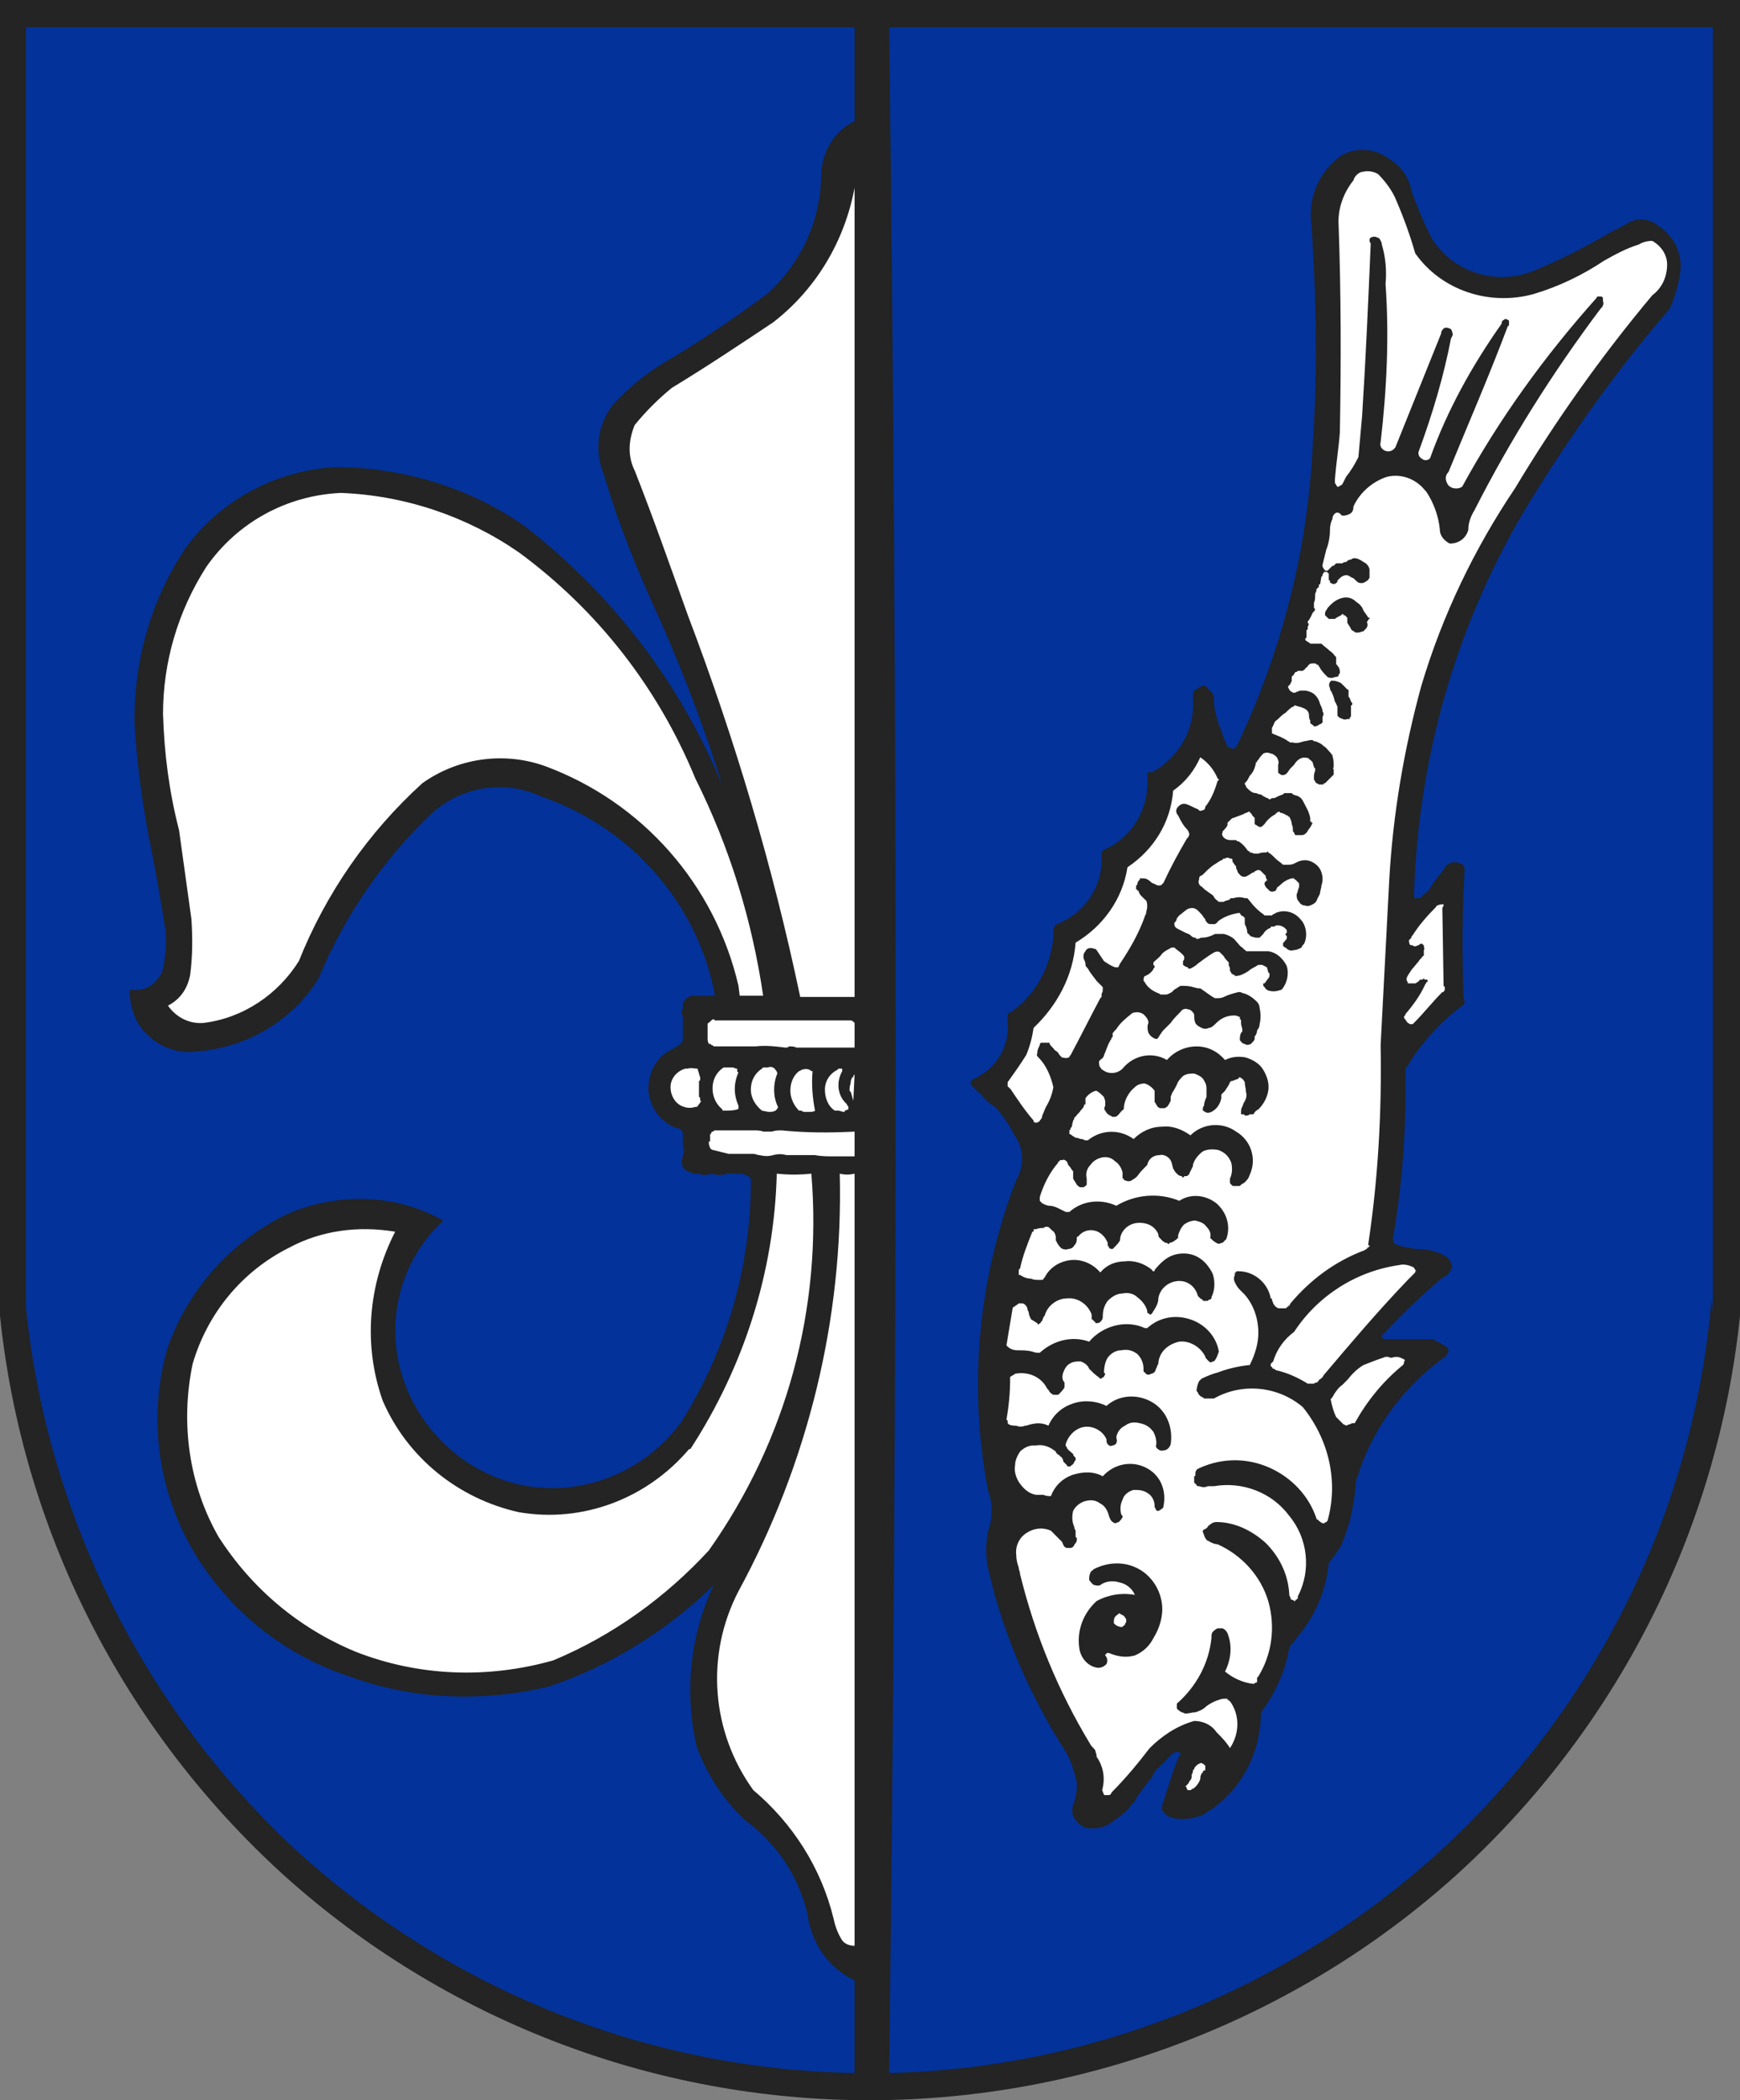 <?xml version="1.0" encoding="UTF-8" standalone="no"?>
<!-- Created with Inkscape (http://www.inkscape.org/) -->

<svg
   xmlns:dc="http://purl.org/dc/elements/1.1/"
   xmlns:cc="http://creativecommons.org/ns#"
   xmlns:rdf="http://www.w3.org/1999/02/22-rdf-syntax-ns#"
   xmlns:svg="http://www.w3.org/2000/svg"
   xmlns="http://www.w3.org/2000/svg"
   version="1.1"
   width="500"
   height="603.26"
   id="svg3586">
  <rect width="100%" height="100%" fill="#808080" stroke="none"/>
  <defs
     id="defs3588" />
  <g
     transform="translate(-207.143,-405.018)"
     id="layer1">
    <path
       d="m 210.714,409.349 0.357,374.643 5,26.071 17.857,60 30.357,42.5 35,37.143 36.786,22.857 52.5,23.571 66.429,8.929 39.286,-2.857 62.143,-18.214 54.286,-33.571 42.857,-43.214 28.929,-46.429 13.929,-38.929 8.571,-42.857 -1.429,-370.357 z"
       id="path5396"
       style="fill:#03329a;fill-opacity:1;stroke:none" />
    <path
       d="m 458.671,447.138 0.505,521.744 -11.112,-2.02 -17.529,-37.155 -20.179,-20.893 0.893,-37.679 7.321,-21.071 -20.893,16.786 -32.321,20.179 -36.25,1.25 -37.679,-13.214 -28.036,-29.643 -6.964,-40.893 13.214,-32.679 26.607,-16.071 28.393,-0.893 -5.357,23.393 -0.893,28.036 10,11.607 28.214,18.393 16.071,-0.714 29.643,-12.857 19.107,-43.393 5.179,-39.821 -21.071,-0.714 2.5,-11.071 -9.107,-3.036 -1.786,-11.071 9.464,-7.321 1.964,-11.786 8.214,0.179 -6.786,-26.25 -25.357,-28.929 -36.071,-13.393 -11.607,2.679 -27.321,25.893 -16.071,33.75 -26.964,15.714 -18.214,-10.714 9.464,-9.821 -7.5,-84.107 12.143,-35 23.571,-18.036 23.393,-4.464 31.607,8.214 28.929,18.75 16.25,18.571 20,30.536 14.821,31.429 -8.036,-39.464 -17.321,-45.357 -12.143,-35.179 9.821,-13.929 41.786,-26.786 14.286,-33.75 z"
       id="path5394"
       style="fill:#ffffff;fill-opacity:1;stroke:none" />
    <path
       d="m 587.465,460.775 1.01,57.579 -0.505,35.355 -12.627,49.497 -12.122,24.749 -10.102,-13.637 -12.122,19.193 -27.779,43.942 -13.637,26.769 -7.071,14.142 15.657,18.688 -11.112,33.84 -5.051,26.264 3.536,58.084 11.617,34.85 14.142,26.769 -1.01,9.596 7.071,-2.525 17.678,-19.698 5.556,4.041 -4.546,8.586 -0.505,7.071 7.071,-3.03 10.607,-12.627 4.041,-16.668 6.061,-5.556 3.536,-16.162 6.566,-3.536 3.03,-18.688 4.041,-3.536 5.051,-21.718 19.698,-28.789 -15.657,-2.525 10.102,-12.122 9.597,-10.338 -14.286,-4.286 2.857,-56.429 16.964,-15.357 -1.071,-34.821 -13.571,14.286 6.964,-59.821 15,-43.393 35.536,-55.357 19.464,-25.893 0,-10.893 -7.143,-6.071 -36.964,17.321 -22.321,-6.071 -12.143,-24.464 -7.321,-6.786 z"
       id="path5392"
       style="fill:#ffffff;fill-opacity:1;stroke:none" />
    <g
       transform="matrix(9.976,0,0,-9.976,407.638,712.324)"
       id="g166">
      <path
         d="m 0,0 c 0.036,-0.071 0.036,-0.142 0.071,-0.213 l 0,-0.036 c 0,-0.036 0,-0.071 -0.035,-0.071 l 0,-0.036 0,-0.106 0,-0.036 0,-0.142 0,-0.071 0,-0.071 c 0.035,0 0.035,-0.036 0.035,-0.072 l 0,-0.035 c 0.036,0 0.036,-0.036 0,-0.036 l 0,-0.035 c -0.035,0 -0.035,-0.036 -0.035,-0.036 L 0,-1.031 c 0,-0.036 -0.036,-0.036 -0.071,-0.036 -0.107,-0.035 -0.214,-0.035 -0.32,0 -0.249,0.071 -0.392,0.32 -0.392,0.569 0,0.249 0.178,0.462 0.427,0.534 l 0.071,0 c 0.107,0.035 0.178,0 0.249,0 L 0,0.036 0,0 z m 1.174,-0.071 c -0.142,-0.32 -0.142,-0.64 0,-0.96 l 0,-0.071 c 0,0 0,-0.036 -0.036,-0.036 C 1.032,-1.174 0.889,-1.174 0.783,-1.174 l -0.036,0 c -0.036,0 -0.036,0 -0.036,0.036 -0.177,0.142 -0.284,0.356 -0.284,0.605 0,0.248 0.107,0.462 0.32,0.604 l 0.071,0 0.142,0 c 0.036,0 0.072,0 0.143,-0.035 l 0.035,0 0,-0.072 c 0,0 0,-0.035 0.036,-0.035 m -9.107,8.324 C -9.498,6.83 -10.707,5.087 -11.49,3.13 c -0.604,-0.96 -1.6,-1.636 -2.739,-1.778 -0.391,-0.036 -0.782,0.142 -1.031,0.498 0.355,0.178 0.569,0.498 0.64,0.889 0.071,0.534 0.071,1.067 0.036,1.601 L -14.94,6.901 c -0.285,1.103 -0.427,2.205 -0.462,3.344 0,1.494 0.426,2.952 1.244,4.233 0.89,1.281 2.313,2.063 3.878,2.134 1.849,-0.071 3.628,-0.676 5.122,-1.707 2.277,-1.672 4.02,-3.913 5.087,-6.51 C 0.925,6.403 1.565,4.304 1.885,2.134 l -0.569,0 -0.107,0 -0.035,0.285 c -0.676,2.917 -2.775,5.3 -5.585,6.332 -1.209,0.427 -2.526,0.213 -3.522,-0.498 M 2.028,0.071 c 0.071,0.036 0.177,0 0.213,-0.071 0.036,-0.036 0.071,-0.106 0.036,-0.142 C 2.17,-0.427 2.17,-0.782 2.312,-1.067 c 0,-0.035 -0.035,-0.071 -0.071,-0.107 C 2.17,-1.209 2.134,-1.209 2.063,-1.209 l -0.035,0 -0.178,0.035 c -0.178,0.143 -0.32,0.356 -0.32,0.605 0,0.249 0.106,0.463 0.32,0.605 l 0.035,0.035 0.071,0 0.072,0 z M 0.32,-13.837 c -1.245,-1.352 -2.775,-2.455 -4.482,-3.166 -1.885,-0.534 -3.877,-0.463 -5.691,0.249 C -11.49,-16.078 -12.841,-14.94 -13.802,-13.446 c -0.854,1.494 -1.103,3.273 -0.747,4.98 0.427,1.458 1.423,2.668 2.775,3.344 0.925,0.498 1.992,0.64 3.059,0.462 -0.783,-1.529 -0.925,-3.272 -0.356,-4.873 0.712,-1.636 2.17,-2.81 3.913,-3.202 1.85,-0.32 3.699,0.392 4.909,1.815 l 0.036,0 c 1.529,2.347 2.418,5.086 2.49,7.932 0.32,-0.036 0.675,-0.036 0.996,0 C 3.593,-6.865 2.561,-10.671 0.32,-13.837 m 2.988,13.801 c -0.035,-0.391 0,-0.782 0.071,-1.138 C 3.344,-1.209 3.273,-1.209 3.237,-1.209 l -0.178,0 c -0.035,0 -0.071,0.035 -0.071,0.035 l -0.036,0 -0.035,0 C 2.775,-1.031 2.668,-0.818 2.668,-0.605 2.668,-0.391 2.739,-0.178 2.917,-0.036 c 0.035,0 0.071,0.036 0.071,0.036 C 3.095,0.036 3.201,0.036 3.273,-0.036 l 0.035,0 z m 0.818,0.072 c 0.036,0 0.036,0 0.036,-0.036 l 0,-0.036 C 3.984,-0.356 4.02,-0.747 4.304,-0.996 l 0,-0.035 c 0.036,0 0.036,-0.036 0.036,-0.036 l 0,-0.071 c -0.036,0 -0.071,-0.036 -0.107,-0.036 l 0,-0.035 -0.036,0 c -0.035,0 -0.106,0.035 -0.142,0.035 l -0.107,0 c -0.213,0.143 -0.284,0.392 -0.284,0.605 0,0.249 0.142,0.463 0.356,0.569 0.035,0.036 0.035,0.036 0.071,0.036 l 0.035,0 z m 0.392,-3.024 0,-22.232 c -0.178,0 -0.321,0.071 -0.392,0.213 C 4.02,-24.829 3.948,-24.615 3.913,-24.438 c -0.356,1.459 -1.174,2.739 -2.312,3.7 C 0.391,-19.066 0.213,-16.861 1.174,-15.011 c 1.992,3.664 3.023,7.826 2.917,12.023 0.142,-0.036 0.284,-0.036 0.427,0 M 2.419,-1.743 C 3.13,-1.814 3.806,-1.814 4.518,-1.778 l 0,-0.712 -0.605,0 c -0.178,0 -0.356,0 -0.534,0.036 l -0.035,0 -0.071,0 -0.072,0 -0.035,0 -0.071,0 -0.036,0 -0.107,0 -0.249,0 -0.142,0 c -0.142,0.035 -0.249,0.035 -0.391,0 -0.107,-0.036 -0.249,-0.036 -0.391,0 -0.072,0 -0.107,0.035 -0.178,0.035 l -0.605,0 -0.107,0 c -0.142,0.036 -0.284,0.071 -0.427,0.107 -0.035,0 -0.106,0.035 -0.106,0.071 -0.036,0.071 -0.036,0.107 -0.036,0.178 l 0.036,0 0,0.036 0,0.035 0,0.142 c 0.035,0 0.035,0.036 0.035,0.036 0,0 0,0.036 0.036,0.036 0.035,0 0.035,0.035 0.071,0.035 l 0.427,0 0.676,0 C 1.707,-1.743 1.814,-1.743 1.885,-1.778 l 0.249,0 C 2.241,-1.743 2.312,-1.743 2.419,-1.743 M 4.269,0.641 l -1.423,0 c -0.071,0.035 -0.143,0.035 -0.214,0.035 -0.035,-0.035 -0.071,-0.035 -0.106,-0.035 -0.285,0.035 -0.57,0.07 -0.854,0.035 l -0.747,0 -0.427,0 -0.036,0 c -0.035,0.035 -0.035,0.035 -0.071,0.035 0,0.036 -0.035,0.036 -0.035,0.036 l -0.036,0 c -0.035,0.071 -0.035,0.107 -0.035,0.178 l 0,0.285 0,0.071 0,0.035 c 0,0.036 0.035,0.036 0.071,0.071 l 0.035,0.036 c 0,0 0.036,0.036 0.071,0.036 l 0.036,-0.036 0.142,0 0.214,0 0.533,0 0.285,0 0.213,0 0.249,0 2.241,0 0.036,0 c 0.035,0 0.071,-0.036 0.071,-0.036 l 0.036,-0.035 0,-0.711 -0.249,0 z m 0.249,24.757 0,-23.299 -1.566,0 C 2.17,5.834 1.067,9.533 -0.285,13.091 c -0.498,1.387 -0.996,2.81 -1.529,4.161 -0.214,0.427 -0.178,0.89 0,1.317 0.32,0.391 0.676,0.747 1.067,1.067 C 0.249,20.24 1.209,20.881 2.17,21.521 c 1.245,0.961 2.063,2.348 2.348,3.877 m 0,-25.54 -0.036,-0.747 -0.071,0.249 -0.036,0.035 0,0.072 c 0,0.071 0.036,0.142 0.036,0.213 0,0.035 0.035,0.071 0.035,0.107 l 0.036,0 c 0,0.035 0,0.071 0.036,0.071 m 0,-26.074 0,-2.668 C -1.494,-28.778 -7.221,-26.465 -11.632,-22.41 c -4.375,4.091 -7.114,9.64 -7.719,15.58 l 0,36.853 23.869,0 0,-2.704 C 3.948,27.035 3.593,26.466 3.557,25.825 c 0,-1.351 -0.569,-2.596 -1.565,-3.486 C 1.032,21.628 0.036,20.952 -0.996,20.347 -1.53,20.027 -2.028,19.6 -2.455,19.138 -2.881,18.569 -2.988,17.822 -2.703,17.146 -2.277,15.687 -1.707,14.3 -1.067,12.913 -0.391,11.383 0.213,9.782 0.711,8.182 -0.498,11.134 -2.455,13.695 -4.98,15.652 -6.545,16.754 -8.431,17.324 -10.351,17.359 -12.094,17.288 -13.731,16.434 -14.762,15.011 -15.758,13.517 -16.256,11.739 -16.221,9.925 -16.15,8.822 -16.007,7.719 -15.794,6.616 -15.616,5.763 -15.474,4.909 -15.331,4.02 c 0.035,-0.356 0,-0.747 -0.071,-1.103 C -15.438,2.739 -15.58,2.562 -15.758,2.419 -15.936,2.312 -16.15,2.277 -16.363,2.312 c 0,-0.533 0.178,-1.031 0.569,-1.351 0.392,-0.356 0.889,-0.498 1.388,-0.427 1.422,0.107 2.738,0.889 3.485,2.098 0.747,1.815 1.886,3.451 3.273,4.767 0.889,0.783 2.099,0.96 3.166,0.463 C -1.921,6.972 0,4.802 0.498,2.134 l -0.071,0 -0.142,0 -0.356,0 C -0.213,2.17 -0.356,2.063 -0.427,1.921 l 0,-0.036 0,-0.106 0,-0.036 -0.036,0 c 0,-0.071 0,-0.142 0.036,-0.213 l 0,-0.214 0,-0.391 0,-0.071 c -0.036,-0.071 -0.071,-0.107 -0.107,-0.143 -0.071,-0.035 -0.177,-0.106 -0.249,-0.142 -0.426,-0.213 -0.64,-0.675 -0.64,-1.138 C -1.387,-1.031 -1.138,-1.423 -0.711,-1.636 -0.64,-1.672 -0.569,-1.672 -0.498,-1.707 l 0.035,-0.036 c 0.036,-0.035 0.036,-0.107 0.036,-0.142 l 0,-0.071 0,-0.249 c 0.036,-0.072 0.036,-0.178 0,-0.249 0,-0.072 -0.036,-0.107 -0.036,-0.178 l 0,-0.036 c 0,-0.035 0.036,-0.106 0.036,-0.142 0.036,-0.036 0.036,-0.036 0.071,-0.071 0.036,-0.036 0.107,-0.036 0.143,-0.071 0.035,0 0.071,-0.036 0.106,-0.036 0.071,0 0.178,0 0.249,-0.036 l 0.107,0 c 0.107,0.036 0.213,0.036 0.285,0 l 0.106,0 c 0.071,0 0.143,0 0.178,0.036 l 0.427,0 c 0.071,0 0.142,-0.036 0.178,-0.071 l 0.035,0 c 0.036,-0.035 0.036,-0.035 0.072,-0.071 l 0,-0.071 c 0,-2.49 -0.712,-4.909 -2.028,-6.972 -1.067,-1.423 -2.846,-2.135 -4.589,-1.779 -1.494,0.32 -2.739,1.387 -3.308,2.81 -0.676,1.672 -0.249,3.593 1.067,4.802 -1.387,0.783 -3.059,0.818 -4.517,0.178 -1.601,-0.783 -2.811,-2.134 -3.415,-3.806 -0.569,-1.921 -0.32,-3.984 0.64,-5.727 0.996,-1.779 2.632,-3.13 4.589,-3.771 1.849,-0.675 3.842,-0.747 5.762,-0.284 1.779,0.604 3.38,1.6 4.731,2.917 C -0.213,-16.256 -0.391,-17.892 -0.036,-19.458 c 0.285,-0.818 0.783,-1.565 1.388,-2.134 0.925,-0.676 1.565,-1.636 1.814,-2.739 C 3.273,-25.149 3.771,-25.86 4.518,-26.216 M 29.205,-6.58 C 28.706,-12.557 26.003,-18.141 21.628,-22.268 17.252,-26.359 11.525,-28.742 5.514,-28.884 5.763,-9.248 5.763,10.387 5.514,30.023 l 23.726,0 0,-37.031 -0.035,0.428 z M -20.098,-7.079 c 0.64,-6.189 3.557,-11.916 8.181,-16.114 C -7.292,-27.354 -1.281,-29.667 4.944,-29.667 c 6.226,0 12.273,2.313 16.897,6.474 4.624,4.198 7.541,9.925 8.182,16.114 l 0,37.884 -50.121,0 0,-37.884"
         id="path168"
         style="fill:#232423;fill-opacity:1;fill-rule:evenodd;stroke:none" />
    </g>
    <g
       transform="matrix(9.976,0,0,-9.976,589.328,578.897)"
       id="g170">
      <path
         d="m 0,0 c -0.036,-0.036 -0.071,-0.071 -0.107,-0.142 -0.036,-0.036 -0.036,-0.071 -0.036,-0.143 0.036,-0.035 0.072,-0.071 0.107,-0.106 l 0.178,0 c 0.036,0.035 0.107,0.071 0.178,0.106 l 0.036,0.036 c 0,0 0.035,0 0.035,-0.036 l 0.036,0 0.035,-0.035 0.036,-0.036 0,-0.035 0,-0.071 0,-0.036 c 0.036,-0.071 0.071,-0.107 0.107,-0.178 0,-0.035 0.035,-0.035 0.071,-0.071 0.035,0 0.035,-0.036 0.071,-0.036 l 0.036,0 0.035,0 c 0.036,0 0.107,0.036 0.142,0.036 l 0.036,0.036 0.035,0.035 c 0.036,0.036 0.072,0.107 0.036,0.178 0,0.036 0,0.036 0.036,0.071 0,0 0,0.036 0.035,0.036 l 0,0.035 -0.035,0 c -0.036,0.071 -0.107,0.143 -0.143,0.214 -0.035,0.106 -0.106,0.178 -0.213,0.249 C 0.64,0.214 0.498,0.249 0.356,0.214 0.214,0.178 0.107,0.107 0,0"
         id="path172"
         style="fill:#232423;fill-opacity:1;fill-rule:evenodd;stroke:none" />
    </g>
    <g
       transform="matrix(9.976,0,0,-9.976,590.036,600.544)"
       id="g174">
      <path
         d="m 0,0 -0.036,0 -0.035,-0.035 c -0.036,-0.072 -0.036,-0.107 0,-0.178 l 0,-0.036 C 0,-0.356 0.036,-0.462 0.071,-0.605 c 0.035,-0.035 0.035,-0.071 0.072,-0.142 l 0,-0.036 0,-0.071 0,-0.035 0,-0.107 c 0,0 0,-0.035 0.035,-0.035 0,-0.036 0.035,-0.036 0.035,-0.036 0.072,-0.036 0.142,-0.071 0.214,-0.036 l 0.071,0 0,0.036 c 0.036,0.036 0.036,0.036 0.036,0.071 l 0,0.036 0,0.142 0,0.035 0,0.072 c 0,0 0.035,0 0.035,0.035 l 0,0.036 -0.035,0.035 c 0,0.036 -0.036,0.072 -0.036,0.107 l -0.035,0.036 0,0.177 c 0,0.036 -0.036,0.036 -0.036,0.036 C 0.391,-0.213 0.355,-0.178 0.32,-0.142 0.285,-0.107 0.285,-0.107 0.249,-0.071 0.178,-0.035 0.106,0 0,0"
         id="path176"
         style="fill:#232423;fill-opacity:1;fill-rule:evenodd;stroke:none" />
    </g>
    <g
       transform="matrix(9.976,0,0,-9.976,530.769,870.95)"
       id="g178">
      <path
         d="m 0,0 c 0,0 -0.036,-0.035 -0.036,-0.071 l -0.035,-0.036 c 0,0 -0.035,0 -0.035,-0.035 -0.108,0 -0.179,0.035 -0.25,0.107 l 0,0.035 0,0.036 c 0,0.071 0.036,0.142 0.107,0.177 l 0.035,0.036 c 0.036,0 0.036,0 0.072,-0.036 0,0 0.036,0 0.071,-0.035 L -0.036,0.143 C -0.036,0.107 0,0.107 0,0.071 L 0,0 z M -0.498,-0.889 C -0.249,-0.996 0,-1.031 0.249,-0.96 0.498,-0.854 0.676,-0.676 0.783,-0.462 0.961,-0.178 1.067,0.178 1.032,0.498 0.996,0.854 0.818,1.174 0.569,1.387 0.143,1.743 -0.427,1.779 -0.925,1.53 -0.96,1.494 -1.031,1.459 -1.031,1.423 -1.067,1.352 -1.067,1.281 -1.067,1.21 c 0.036,-0.036 0.071,-0.107 0.142,-0.143 0.036,0 0.107,-0.035 0.178,0 C -0.605,1.174 -0.391,1.21 -0.178,1.138 0,1.103 0.178,0.961 0.249,0.783 -0.142,0.854 -0.534,0.783 -0.854,0.605 -1.245,0.249 -1.423,-0.249 -1.352,-0.747 -1.316,-1.031 -1.103,-1.28 -0.818,-1.316 c 0.107,0 0.178,0.036 0.249,0.107 0.035,0.071 0.035,0.178 -0.036,0.249 0,0.035 0,0.035 0.036,0.035 l 0,0.036 0.071,0"
         id="path180"
         style="fill:#232423;fill-opacity:1;fill-rule:evenodd;stroke:none" />
    </g>
    <g
       transform="matrix(9.976,0,0,-9.976,549.933,913.885)"
       id="g182">
      <path
         d="m 0,0 0,0.035 0.036,0.036 c 0,0.035 0.035,0.071 0.07,0.107 C 0.142,0.213 0.213,0.249 0.249,0.249 0.285,0.213 0.32,0.213 0.32,0.213 0.32,0.178 0.356,0.178 0.356,0.178 l 0,-0.036 0,-0.107 -0.036,0 C 0.285,0 0.285,0 0.285,-0.036 c -0.036,0 -0.036,0 -0.036,-0.035 C 0.213,-0.107 0.213,-0.178 0.213,-0.214 0.178,-0.32 0.106,-0.427 0,-0.498 l -0.036,0 c 0,-0.036 -0.035,-0.036 -0.035,-0.036 l -0.072,0 -0.035,0.036 0,0.035 -0.036,0.036 0.036,0.035 c 0.035,0.036 0.072,0.072 0.072,0.107 0.035,0.036 0.07,0.071 0.07,0.142 l 0,0.036 C -0.036,-0.071 0,-0.036 0,0 m -4.447,20.56 c 0.214,-0.213 0.356,-0.533 0.427,-0.854 -0.035,-0.213 -0.107,-0.391 -0.213,-0.569 -0.036,-0.071 -0.071,-0.177 -0.107,-0.249 0,-0.071 -0.036,-0.106 -0.071,-0.142 0,0 0,-0.035 -0.036,-0.035 -0.035,-0.036 -0.106,-0.036 -0.142,0 l 0,0.035 c -0.249,0.285 -0.462,0.605 -0.676,0.925 0,0 -0.035,0 -0.035,0.035 0,0 -0.036,0 -0.036,0.036 l 0,0.036 0,0.071 C -5.158,20.098 -4.98,20.347 -4.802,20.631 c 0.106,0.249 0.178,0.534 0.213,0.783 0.676,0.64 1.139,1.494 1.21,2.454 0.782,0.463 1.352,1.245 1.494,2.17 0.747,0.498 1.245,1.281 1.316,2.206 C -0.214,28.493 0.036,28.813 0.213,29.204 0.427,29.062 0.605,28.849 0.711,28.599 l 0.036,-0.035 c 0,0 0,-0.036 -0.036,-0.036 C 0.64,28.279 0.534,27.995 0.356,27.781 0.356,27.71 0.32,27.675 0.249,27.675 c -0.036,-0.036 -0.071,0 -0.107,0.035 -0.106,0.036 -0.213,0.107 -0.32,0.142 -0.107,0.036 -0.178,0 -0.249,-0.071 -0.071,-0.071 -0.071,-0.178 0,-0.249 C -0.356,27.39 -0.285,27.248 -0.178,27.141 c 0.035,-0.036 0.072,-0.107 0.072,-0.142 0,-0.071 -0.037,-0.107 -0.072,-0.142 -0.249,-0.427 -0.462,-0.819 -0.676,-1.281 0,0 -0.035,0 -0.035,-0.036 -0.036,-0.035 -0.143,-0.035 -0.178,0 -0.071,0.036 -0.107,0.036 -0.142,0.072 -0.072,0.071 -0.143,0.106 -0.214,0.106 l -0.071,0 -0.036,0 0,-0.035 C -1.566,25.647 -1.601,25.612 -1.601,25.54 l -0.035,-0.035 0,-0.107 c 0.035,0 0.035,0 0.035,-0.036 l 0.035,0 c 0,-0.035 0.036,-0.106 0.072,-0.142 0.036,-0.036 0.071,-0.071 0.107,-0.107 0.071,-0.035 0.071,-0.142 0.071,-0.213 0,-0.071 -0.036,-0.142 -0.036,-0.213 -0.035,-0.036 -0.035,-0.071 -0.035,-0.071 C -1.566,24.118 -1.814,23.691 -2.099,23.264 l -0.036,-0.071 c 0,0 0,-0.036 -0.035,-0.036 l -0.071,0 c -0.107,0.036 -0.214,0.107 -0.32,0.178 -0.071,0.106 -0.143,0.213 -0.214,0.32 -0.035,0.036 -0.035,0.036 -0.071,0.036 -0.071,0.035 -0.213,0.035 -0.249,-0.071 -0.071,-0.072 -0.071,-0.179 -0.035,-0.249 0.035,-0.072 0.035,-0.107 0.035,-0.143 0,-0.035 0.036,-0.071 0.071,-0.107 0.072,-0.142 0.178,-0.249 0.249,-0.355 C -2.704,22.695 -2.668,22.659 -2.597,22.588 l 0,-0.036 0,-0.071 c 0,-0.036 -0.035,-0.071 -0.035,-0.107 l 0,-0.071 -0.036,-0.035 C -2.952,21.734 -3.237,21.165 -3.522,20.631 l -0.035,-0.035 c 0,-0.036 0,-0.036 -0.036,-0.036 -0.071,-0.035 -0.106,0 -0.178,0 -0.035,0.036 -0.035,0.036 -0.071,0.071 -0.036,0.072 -0.071,0.107 -0.142,0.143 -0.036,0.071 -0.107,0.106 -0.143,0.178 0,0.035 0,0.035 -0.035,0.035 l -0.036,0 -0.106,0 -0.036,0 -0.036,0 c -0.035,-0.035 -0.035,-0.035 -0.035,-0.071 -0.036,-0.071 -0.071,-0.142 -0.071,-0.213 l 0,-0.036 c -0.036,-0.036 0,-0.036 0,-0.071 l 0.035,-0.036 z M 6.047,11.703 C 5.478,11.241 5.016,10.671 4.66,10.031 l -0.071,0 C 4.518,9.995 4.482,9.995 4.411,9.96 c 0,0 -0.036,0.035 -0.071,0.035 C 4.269,10.067 4.198,10.138 4.126,10.209 4.055,10.351 4.02,10.494 3.984,10.636 l 0,0.035 c -0.036,0.036 0,0.071 0,0.071 l 0.036,0.036 c 0,0.035 0.035,0.035 0.035,0.071 0.071,0.107 0.143,0.214 0.249,0.285 0.036,0.035 0.107,0.107 0.143,0.142 0.142,0.178 0.284,0.32 0.462,0.427 0.178,0.071 0.355,0.142 0.569,0.213 0.071,0.036 0.142,0.036 0.213,0 l 0.036,0 C 5.834,11.952 5.941,11.952 6.047,11.881 l 0.036,0 c 0,-0.036 0,-0.036 0.035,-0.036 l -0.035,-0.035 c 0,-0.036 0,-0.071 -0.036,-0.107 M 6.19,14.157 C 5.336,13.268 4.553,12.343 3.77,11.418 3.735,11.347 3.699,11.312 3.628,11.276 c 0,-0.035 0,-0.035 -0.035,-0.035 l 0,-0.036 c -0.036,0 -0.072,0 -0.107,-0.036 l -0.071,0 -0.036,0 -0.071,0 C 3.024,11.347 2.704,11.49 2.383,11.56 l -0.035,0.036 -0.036,0 c -0.035,0.036 -0.035,0.071 -0.071,0.071 l 0,0.072 0.036,0.035 0.035,0.036 c 0.107,0.355 0.32,0.64 0.605,0.853 0.676,1.032 1.779,1.743 3.024,1.921 0.142,0.036 0.284,0 0.426,-0.071 0,-0.035 0.036,-0.035 0.036,-0.071 0.035,-0.036 0.035,-0.036 0,-0.036 l 0,-0.035 C 6.367,14.335 6.367,14.335 6.332,14.3 6.296,14.264 6.225,14.193 6.19,14.157 m 1.067,8.36 c 0,-0.036 -0.036,-0.036 -0.036,-0.072 l -0.036,0 C 6.901,22.161 6.652,21.841 6.367,21.556 l -0.035,-0.035 -0.036,0 -0.035,0 c -0.036,0 -0.036,0.035 -0.071,0.035 -0.036,0.036 -0.072,0.107 -0.107,0.143 l 0,0.035 c 0,0 0,0.036 0.035,0.036 l 0,0.035 c 0.214,0.249 0.427,0.534 0.57,0.854 0,0 0.035,0.036 0.035,0.071 0.036,0 0.036,0 0.036,0.036 0,0.035 0,0.035 -0.036,0.035 l -0.035,0 c -0.036,0.036 -0.072,0.036 -0.072,0 l -0.071,0 c -0.035,-0.035 -0.035,-0.035 -0.071,-0.071 -0.036,0 -0.036,-0.035 -0.071,-0.035 l -0.036,0 -0.071,0 -0.071,0 -0.035,0 0,0.035 c -0.036,0.036 -0.036,0.071 -0.036,0.107 0.036,0.107 0.107,0.178 0.142,0.249 0.071,0.071 0.142,0.178 0.214,0.249 0,0.036 0.071,0.071 0.106,0.142 0,0 0.036,0 0.036,0.036 l 0,0.071 0,0.071 c 0.036,0.036 0,0.071 0,0.107 l 0,0.035 c -0.036,0 -0.036,0.036 -0.036,0.036 l -0.071,0 -0.035,-0.036 c -0.036,0 -0.072,-0.035 -0.107,-0.035 l -0.036,0 c 0,0 -0.035,0.035 -0.071,0.035 l -0.035,0 c -0.036,0.036 -0.036,0.107 -0.036,0.143 l 0.036,0.035 c 0.035,0.036 0.035,0.036 0.035,0.071 l 0.036,0.036 c 0.178,0.285 0.427,0.569 0.676,0.818 0,0.036 0.035,0.036 0.035,0.036 0.071,0.035 0.107,0.035 0.178,0.035 l 0,-0.035 -0.036,-0.072 0.036,-2.24 0.036,-0.036 0,-0.071 z M 0.676,1.138 C 0.534,1.351 0.285,1.458 0.036,1.458 -0.463,1.316 -0.889,1.031 -1.245,0.676 c -0.356,-0.463 -0.712,-0.89 -1.103,-1.281 0,-0.036 -0.036,-0.071 -0.071,-0.071 l -0.142,0 c 0,0.035 -0.036,0.071 -0.036,0.107 -0.035,0.035 0,0.071 0,0.106 0.071,0.32 0,0.641 -0.178,0.89 l 0,0.035 c 0,0.036 -0.035,0.107 -0.035,0.142 C -2.846,0.676 -2.917,0.711 -2.952,0.782 -3.878,2.312 -4.553,3.948 -4.98,5.691 c 0,0.071 -0.036,0.107 -0.036,0.178 -0.035,0.107 -0.071,0.214 -0.071,0.356 C -5.122,6.474 -5.016,6.723 -4.802,6.865 c 0.213,0.142 0.462,0.178 0.711,0.071 C -3.984,6.829 -3.878,6.723 -3.771,6.616 c 0.036,-0.071 0.036,-0.106 0.072,-0.142 0.035,-0.036 0.07,-0.036 0.106,-0.036 0.071,0 0.107,0 0.143,0.036 0.035,0.036 0.035,0.071 0.071,0.107 0.035,0.035 0.035,0.071 0.035,0.142 l -0.035,0.035 0,0.178 -0.036,0.071 0,0.036 c -0.071,0.142 -0.071,0.32 -0.035,0.463 0.071,0.142 0.213,0.248 0.355,0.284 0.143,0.036 0.285,0.036 0.427,-0.071 0.142,-0.071 0.213,-0.213 0.249,-0.356 0.035,-0.106 0.071,-0.178 0.178,-0.213 0.035,0 0.071,0.035 0.106,0.035 0.036,0.036 0.072,0.072 0.108,0.142 l 0,0.036 -0.036,0.036 c -0.036,0.142 -0.036,0.284 0.036,0.427 0.035,0.142 0.177,0.249 0.319,0.284 0.142,0 0.285,0 0.427,-0.107 0.107,-0.071 0.178,-0.213 0.178,-0.355 l 0,-0.036 c 0,0 0.036,-0.036 0.036,-0.071 l 0.035,-0.035 c 0.072,0 0.107,0.035 0.143,0.07 0,0 0.035,0 0.035,0.036 0.107,0.463 -0.071,0.925 -0.498,1.138 C -1.778,8.964 -2.277,8.857 -2.597,8.502 -2.846,8.644 -3.166,8.644 -3.486,8.537 -3.771,8.43 -3.984,8.217 -4.091,7.932 c -0.071,0 -0.142,0 -0.213,0.036 l -0.214,0 c -0.213,0.035 -0.355,0.178 -0.462,0.32 -0.107,0.142 -0.178,0.356 -0.142,0.534 0,0.142 0.071,0.284 0.142,0.391 0.107,0.107 0.249,0.178 0.391,0.178 l 0.071,0 c 0.214,0.035 0.391,-0.036 0.57,-0.178 0,-0.036 0.035,-0.071 0.106,-0.107 0,0 0,-0.035 0.036,-0.035 0.035,-0.036 0.071,-0.072 0.071,-0.143 0.036,-0.035 0.071,-0.071 0.106,-0.106 0,0 0,-0.036 0.036,-0.036 l 0.071,0 c 0,0 0,0.036 0.036,0.036 l 0.036,0.035 c 0,0 0.035,0.036 0.035,0.071 l 0.036,0.036 0,0.071 -0.036,0.036 c 0,0 -0.035,0.035 -0.035,0.071 -0.072,0.071 -0.143,0.106 -0.179,0.178 0,0.035 -0.035,0.035 -0.035,0.071 l 0,0.035 c 0.071,0.249 0.285,0.463 0.534,0.498 C -2.881,9.96 -2.597,9.818 -2.49,9.569 c 0,-0.036 0,-0.107 0.035,-0.143 0.036,-0.035 0.071,-0.071 0.143,-0.035 0.035,0 0.106,0.035 0.106,0.071 0.036,0.071 0,0.107 0,0.178 0.036,0.142 0.107,0.249 0.249,0.32 0.143,0.107 0.285,0.107 0.427,0.071 0.178,-0.036 0.285,-0.107 0.392,-0.249 0.071,-0.142 0.106,-0.285 0.071,-0.427 0.035,-0.071 0.142,-0.142 0.213,-0.107 0.107,0 0.178,0.072 0.214,0.178 C -0.569,9.889 -0.747,10.387 -1.174,10.636 c -0.427,0.249 -0.961,0.213 -1.316,-0.107 -0.285,0.142 -0.64,0.178 -0.96,0.071 -0.321,-0.106 -0.57,-0.32 -0.712,-0.64 -0.214,0.107 -0.427,0.071 -0.64,0 l -0.036,0 c -0.071,-0.036 -0.178,-0.036 -0.249,0 -0.071,0 -0.142,0 -0.213,0.035 l -0.036,0.036 0,0.071 -0.035,0.036 c 0.071,0.391 0.106,0.782 0.106,1.174 l 0,0.035 c 0,0.036 0.036,0.036 0.036,0.036 0.036,0.035 0.071,0.035 0.107,0.071 0.355,0.071 0.746,-0.071 0.924,-0.427 l 0.036,-0.036 c 0.035,-0.071 0.071,-0.106 0.142,-0.142 l 0.072,0 0.07,0 c 0.072,0.071 0.143,0.142 0.179,0.214 l 0,0.071 0,0.035 0,0.036 c -0.072,0.071 -0.072,0.178 -0.036,0.285 0.036,0.106 0.106,0.213 0.178,0.249 0.107,0.071 0.213,0.071 0.32,0.071 0.107,-0.036 0.213,-0.107 0.249,-0.214 0.071,-0.071 0.178,-0.178 0.284,-0.249 l 0.036,-0.035 0.036,0 c 0,0.035 0.035,0.035 0.035,0.035 0.036,0 0.036,0.036 0.036,0.036 0,0 0.035,0.035 0.035,0.071 l -0.035,0.036 c 0,0.142 0.035,0.32 0.106,0.426 0.107,0.143 0.249,0.214 0.392,0.214 0.178,0.035 0.32,0 0.462,-0.107 0.107,-0.107 0.178,-0.249 0.178,-0.427 l 0,-0.071 c 0.036,-0.035 0.036,-0.035 0.071,-0.071 0.036,-0.036 0.107,-0.036 0.143,0 0.071,0 0.142,0.071 0.142,0.142 0.035,0.036 0.035,0.107 0.071,0.143 l 0,0.035 c 0.036,0.32 0.284,0.534 0.604,0.605 C -0.106,12.414 0.213,12.237 0.356,11.952 c 0,-0.036 0.035,-0.071 0.071,-0.107 L 0.462,11.81 c 0.036,-0.036 0.072,-0.036 0.107,0 l 0.036,0 c 0.071,0.071 0.106,0.177 0.142,0.284 C 0.676,12.521 0.356,12.877 -0.071,13.019 -0.498,13.162 -0.96,13.09 -1.316,12.77 l -0.036,0 -0.035,0 c -0.534,0.249 -1.21,0.071 -1.601,-0.391 -0.498,0.178 -1.032,0.035 -1.423,-0.32 -0.071,0 -0.142,0 -0.213,0.035 -0.143,0.036 -0.285,0.036 -0.427,0.036 -0.107,0 -0.214,0.035 -0.285,0.107 l -0.035,0.035 0.178,1.067 c 0,0.036 0.035,0.036 0.035,0.036 0.036,0.035 0.107,0.071 0.142,0.106 l 0.036,0 0.071,0 c 0.036,0 0.071,-0.035 0.107,-0.071 0,-0.035 0.035,-0.035 0.035,-0.071 l 0,-0.035 0.036,-0.072 c 0,-0.07 0.035,-0.142 0.071,-0.213 0.071,-0.036 0.107,-0.071 0.178,-0.107 0,0 0,-0.035 0.035,-0.035 0.036,0.035 0.071,0.035 0.071,0.071 l 0.036,0.035 c 0,0.036 0.036,0.072 0.036,0.107 l 0.035,0.036 c 0.071,0.284 0.356,0.498 0.64,0.498 0.321,0.035 0.605,-0.178 0.712,-0.462 l 0,-0.036 0,-0.071 0,-0.036 0.036,0 c 0,-0.036 0,-0.036 0.035,-0.036 0,-0.035 0,-0.035 0.036,-0.035 l 0,-0.036 c 0.071,0 0.106,0 0.142,0.036 0.036,0.035 0.071,0.071 0.071,0.142 0,0.178 0.036,0.32 0.142,0.463 0.107,0.106 0.249,0.213 0.428,0.213 0.142,0.036 0.319,0 0.426,-0.107 0.143,-0.106 0.249,-0.249 0.285,-0.391 l 0,-0.036 c 0,-0.035 0.035,-0.035 0.035,-0.035 l 0.036,-0.035 0.036,0 0.035,0.035 c 0.036,0.071 0.071,0.107 0.107,0.178 0.035,0.071 0.071,0.142 0.071,0.249 0.036,0.249 0.249,0.462 0.533,0.498 0.285,0.035 0.534,-0.143 0.605,-0.427 l 0.036,-0.036 c 0.035,-0.035 0.071,-0.071 0.107,-0.071 l 0,-0.035 0.106,0 0.036,0 0.035,0.035 c 0.036,0 0.036,0 0.072,0.036 l 0,0.035 c 0.106,0.214 0.106,0.463 0.035,0.676 -0.107,0.213 -0.249,0.392 -0.463,0.498 -0.212,0.107 -0.462,0.107 -0.675,0.036 -0.214,-0.071 -0.391,-0.249 -0.534,-0.427 0,-0.036 0,-0.036 -0.035,-0.036 0,0 -0.036,0 -0.036,0.036 -0.213,0.178 -0.498,0.285 -0.783,0.249 -0.284,0 -0.533,-0.107 -0.711,-0.32 -0.213,0.249 -0.533,0.391 -0.854,0.356 C -3.842,14.691 -4.127,14.513 -4.269,14.228 l -0.035,-0.035 c 0,-0.036 -0.036,-0.036 -0.072,-0.036 l -0.071,0 c -0.071,0 -0.142,0 -0.213,0.036 -0.107,0 -0.213,0.035 -0.32,0.107 l -0.036,0 0,0.106 c 0,0.036 0,0.072 0.036,0.072 0.071,0.355 0.213,0.711 0.356,1.067 0.035,0 0.035,0 0.035,0.035 l 0,0.036 0.071,0 c 0.071,0.035 0.142,0.035 0.214,0.035 0.035,0.036 0.071,0.036 0.106,0.036 0.036,0 0.071,-0.036 0.071,-0.036 0.036,-0.035 0.036,-0.035 0.072,-0.071 C -3.984,15.545 -3.948,15.438 -3.948,15.367 l 0,-0.071 c 0.035,-0.071 0.07,-0.143 0.142,-0.214 0.035,-0.035 0.142,-0.071 0.213,-0.035 0.071,0 0.143,0.035 0.178,0.106 0.071,0.072 0.071,0.143 0.071,0.214 0,0.035 0,0.035 0.036,0.035 0.107,0.143 0.284,0.214 0.462,0.178 0.178,-0.035 0.32,-0.178 0.391,-0.355 l 0,-0.036 c 0,-0.036 0,-0.071 0.036,-0.071 l 0,-0.036 c 0.035,-0.035 0.071,-0.035 0.107,-0.035 0.035,0.035 0.035,0.035 0.071,0.071 0.035,0.035 0.106,0.107 0.142,0.178 0,0.249 0.214,0.462 0.463,0.498 0.284,0.035 0.533,-0.072 0.64,-0.32 0,-0.036 0,-0.072 0.036,-0.107 0.035,-0.036 0.035,-0.036 0.071,-0.071 l 0.035,-0.036 c 0.036,0 0.036,-0.035 0.071,-0.035 l 0.036,0 0.035,-0.036 c 0,0 0.036,0 0.036,0.036 0.071,0 0.178,0.071 0.249,0.142 l 0,0.071 c 0.035,0.107 0.071,0.213 0.178,0.32 0.106,0.071 0.213,0.107 0.32,0.107 0.142,-0.036 0.249,-0.071 0.32,-0.178 0.071,-0.071 0.143,-0.178 0.107,-0.32 0.071,-0.071 0.107,-0.107 0.178,-0.142 0.035,-0.036 0.107,-0.036 0.142,0 l 0.036,0 c 0.035,0.035 0.071,0.071 0.106,0.106 0.143,0.391 0,0.783 -0.284,1.032 C 0.356,16.612 -0.071,16.647 -0.392,16.434 -0.996,16.683 -1.672,16.612 -2.206,16.292 -2.668,16.505 -3.201,16.434 -3.557,16.114 l -0.107,0 c -0.071,0.035 -0.142,0.071 -0.214,0.106 -0.07,0.036 -0.177,0.072 -0.249,0.072 -0.071,0 -0.142,0.035 -0.213,0.071 l -0.036,0.035 -0.035,0.036 0,0.107 c 0.107,0.355 0.284,0.711 0.533,0.995 0,0.036 0,0.036 0.036,0.036 0,0.036 0.036,0.036 0.036,0.036 l 0.071,0 c 0,0.035 0.036,0 0.036,0 0.035,0 0.035,-0.036 0.07,-0.036 0,-0.036 0.036,-0.071 0.036,-0.106 0.036,-0.036 0.071,-0.072 0.107,-0.143 l 0.036,-0.035 0,-0.072 0,-0.106 0,-0.036 c 0.035,-0.071 0.071,-0.106 0.106,-0.178 0.036,-0.035 0.071,-0.071 0.107,-0.071 l 0.071,0 c 0.036,0 0.071,0.036 0.107,0.071 l 0,0.036 0,0.071 0,0.071 c -0.036,0.142 0,0.285 0.107,0.392 0.071,0.106 0.177,0.177 0.32,0.213 0.142,0.036 0.284,0 0.391,-0.107 0.106,-0.071 0.178,-0.178 0.214,-0.32 l 0,-0.071 0,-0.107 0.035,0 0,-0.035 c 0.071,-0.036 0.178,-0.071 0.249,0 0.071,0.035 0.107,0.071 0.142,0.107 0.071,0.106 0.178,0.213 0.285,0.32 0.035,0.177 0.178,0.284 0.356,0.284 0.142,0.035 0.32,-0.071 0.355,-0.249 l 0.036,-0.142 c 0.035,-0.036 0.035,-0.071 0.071,-0.107 l 0.035,-0.036 c 0.036,-0.035 0.071,-0.07 0.143,-0.07 0,-0.036 0.035,-0.036 0.035,-0.036 0,0 0.036,0 0.036,0.036 l 0.071,0 c 0.035,0 0.035,0.035 0.035,0.035 0.037,0 0.037,0 0.037,0.035 0.035,0.072 0.07,0.143 0.106,0.214 l 0,0.036 c 0.036,0.142 0.142,0.284 0.285,0.391 0.142,0.071 0.32,0.071 0.462,0.035 0.178,-0.071 0.285,-0.177 0.356,-0.356 0.035,-0.142 0.035,-0.32 -0.036,-0.462 l 0,-0.106 c 0,0 0,-0.036 0.036,-0.072 0.035,0 0.035,-0.035 0.035,-0.035 l 0.036,0 0.142,0 c 0.036,0 0.036,0 0.071,0.035 0.036,0.036 0.071,0.036 0.107,0.072 0.071,0.071 0.107,0.106 0.142,0.213 0.213,0.462 0.036,0.996 -0.391,1.245 C 0.854,18.711 0.285,18.675 -0.071,18.319 c -0.249,0.178 -0.534,0.285 -0.818,0.249 -0.32,0 -0.605,-0.142 -0.819,-0.355 -0.391,0.284 -0.924,0.284 -1.316,-0.036 l -0.071,0 c -0.035,0 -0.071,0.036 -0.106,0.036 -0.072,0 -0.107,0.035 -0.143,0.035 l -0.035,0 c -0.036,0.036 -0.071,0.036 -0.107,0.071 0,0 -0.036,0.036 -0.071,0.036 l 0,0.035 0,0.072 c 0.035,0.035 0.035,0.035 0.035,0.07 l 0.036,0.036 c 0,0.071 0.036,0.143 0.036,0.178 0.035,0.036 0.035,0.071 0.035,0.071 0,0.036 0.036,0.036 0.036,0.036 0.035,0.071 0.106,0.107 0.142,0.178 0.036,0.035 0.107,0.106 0.107,0.177 l 0.035,0 0,0.072 0,0.035 0,0.036 0,0.036 c 0.071,0.106 0.178,0.177 0.285,0.213 l 0.035,0 c 0.071,-0.036 0.143,-0.107 0.178,-0.143 l 0.036,-0.035 c 0,-0.035 0.035,-0.071 0.035,-0.142 l 0,-0.036 0,-0.071 c -0.035,-0.071 -0.035,-0.107 0,-0.142 0.036,-0.071 0.071,-0.107 0.142,-0.143 0.036,0 0.036,-0.035 0.072,-0.035 l 0.071,0 c 0.035,0 0.071,0.035 0.106,0.071 0.036,0.036 0.072,0.107 0.143,0.142 0,0.249 0.142,0.498 0.32,0.64 0.071,0.072 0.178,0.107 0.285,0.107 0.106,-0.035 0.213,-0.107 0.284,-0.213 l 0,-0.249 0,-0.036 0,-0.035 c 0.036,-0.036 0.036,-0.072 0.071,-0.107 0,-0.036 0.036,-0.036 0.072,-0.071 l 0.106,0 0.036,0 c 0.035,0 0.035,0.035 0.071,0.035 0.035,0.036 0.071,0.107 0.107,0.178 l 0,0.107 c 0,0.035 0.035,0.071 0.035,0.107 0.071,0.106 0.107,0.177 0.142,0.249 0.036,0.106 0.107,0.178 0.178,0.249 0.107,0.071 0.214,0.071 0.321,0.071 C 0.142,20.062 0.213,20.027 0.285,19.956 0.356,19.849 0.391,19.778 0.391,19.671 l 0,-0.071 0,-0.036 0,-0.035 0,-0.072 0,-0.035 C 0.356,19.351 0.32,19.244 0.32,19.173 0.285,19.137 0.285,19.102 0.285,19.031 c 0.035,0 0.035,-0.036 0.071,-0.036 0.035,-0.035 0.106,-0.035 0.178,0 C 0.676,19.066 0.783,19.208 0.818,19.387 l 0,0.106 0.036,0.036 c 0.035,0.035 0.035,0.035 0.071,0.071 0.035,0.071 0.107,0.142 0.142,0.249 l 0.036,0.035 0.035,0 c 0.071,0.036 0.107,0.036 0.178,0.072 0,0 0,0.035 0.036,0.035 0.071,-0.035 0.106,-0.071 0.142,-0.142 0,-0.107 0.035,-0.178 0.035,-0.285 0.036,-0.107 0,-0.213 -0.071,-0.32 0,-0.036 -0.035,-0.071 -0.035,-0.107 -0.036,-0.035 -0.036,-0.106 -0.036,-0.177 l 0,-0.036 0.036,0 c 0.035,0 0.071,0 0.071,-0.036 0.071,0 0.107,0 0.142,0.036 l 0.107,0 c 0.035,0.071 0.071,0.107 0.142,0.142 0.142,0.142 0.249,0.321 0.285,0.534 0.036,0.213 -0.036,0.427 -0.143,0.604 C 1.921,20.383 1.743,20.489 1.529,20.56 c -0.177,0.036 -0.391,0.036 -0.604,-0.071 -0.214,0.249 -0.498,0.391 -0.819,0.391 -0.32,0 -0.64,-0.142 -0.853,-0.391 C -1.174,20.738 -1.708,20.631 -2.027,20.24 c -0.143,-0.142 -0.392,-0.178 -0.57,-0.036 -0.035,0 -0.035,0.036 -0.071,0.072 -0.036,0.035 -0.036,0.107 -0.036,0.177 l 0.036,0.036 0.036,0.036 c 0.035,0 0.035,0.035 0.035,0.035 0.036,0.036 0.036,0.036 0.036,0.071 0.071,0.143 0.106,0.321 0.213,0.463 l 0,0.035 c 0,0 0.036,0 0.036,0.036 l 0,0.107 c 0.035,0 0.035,0.035 0.035,0.035 0.036,0.036 0.036,0.036 0.071,0.071 0.107,0.178 0.285,0.321 0.463,0.463 0.107,0.035 0.213,0.035 0.32,-0.036 0.071,-0.071 0.142,-0.142 0.142,-0.249 -0.035,-0.071 -0.035,-0.178 0,-0.284 0.036,-0.072 0.107,-0.143 0.214,-0.178 0.035,0 0.035,0 0.071,0.035 0,0.036 0.036,0.036 0.036,0.071 0.035,0.036 0.071,0.107 0.106,0.143 l 0.214,0.213 c 0.071,0.107 0.177,0.214 0.284,0.32 0.036,0.072 0.142,0.107 0.213,0.072 0.072,0 0.143,-0.072 0.179,-0.143 0,-0.071 0,-0.178 0.035,-0.249 0.035,-0.071 0.107,-0.106 0.178,-0.142 0.071,-0.036 0.142,-0.036 0.213,0 0.072,0 0.143,0.071 0.214,0.142 0.142,0.143 0.32,0.214 0.498,0.214 0.035,0 0.106,0 0.142,-0.036 l 0.036,0 0,-0.071 c 0.035,0 0.035,-0.036 0.035,-0.071 l 0,-0.071 0.036,-0.143 0,-0.035 0,-0.036 -0.036,-0.035 C 1.352,21.2 1.352,21.129 1.352,21.058 1.387,21.023 1.423,20.952 1.494,20.952 c 0.035,-0.036 0.107,-0.036 0.178,0 0.035,0.035 0.106,0.106 0.106,0.142 l 0,0.071 c 0.036,0.035 0.071,0.107 0.071,0.178 0.036,0.035 0.072,0.107 0.072,0.178 0.036,0.142 0.036,0.32 0,0.462 0,0.071 -0.036,0.142 -0.072,0.178 C 1.743,22.268 1.601,22.374 1.458,22.41 1.423,22.41 1.387,22.445 1.352,22.445 l -0.036,0 C 1.174,22.41 1.032,22.374 0.889,22.303 c -0.071,-0.035 -0.142,-0.035 -0.213,-0.035 l -0.036,0 c -0.035,0 -0.035,0.035 -0.071,0.035 L 0.213,22.552 l -0.035,0 -0.036,0 L 0,22.588 c -0.106,0.036 -0.249,0.036 -0.356,0.036 -0.071,-0.036 -0.107,-0.072 -0.178,-0.107 -0.035,-0.036 -0.035,-0.036 -0.071,-0.072 -0.071,-0.035 -0.107,-0.071 -0.178,-0.071 l -0.106,0 -0.036,0 c -0.035,0 -0.035,0.036 -0.071,0.036 C -1.174,22.481 -1.316,22.588 -1.387,22.73 l -0.036,0.036 c 0,0.035 0,0.106 0.036,0.142 0.035,0 0.035,0 0.071,0.036 l 0.035,0 c 0,0.035 0.036,0.035 0.036,0.035 l 0.036,0.036 c 0.035,0.035 0.071,0.071 0.071,0.106 l 0.035,0.036 0,0.036 -0.035,0.035 0,0.036 0,0.035 c 0.071,0.072 0.178,0.142 0.249,0.249 0.071,0.072 0.142,0.107 0.213,0.143 0.036,0.035 0.071,0.035 0.107,0.035 l 0.035,0 c 0.071,-0.071 0.142,-0.106 0.214,-0.178 l 0.035,-0.035 c 0.036,-0.036 0.036,-0.072 0.036,-0.072 0,-0.035 0,-0.07 -0.036,-0.106 l 0,-0.107 c 0.036,-0.035 0.107,-0.071 0.142,-0.071 0,-0.036 0,-0.036 0.037,-0.036 l 0.035,0 c 0.071,0.036 0.142,0.072 0.213,0.143 0.143,0.107 0.285,0.213 0.463,0.32 0.071,0.036 0.142,0.036 0.178,0 0.035,-0.036 0.071,-0.071 0.106,-0.107 0.036,-0.071 0.071,-0.106 0.143,-0.178 l 0,-0.071 c 0,-0.035 0.035,-0.071 0.035,-0.107 l 0,-0.035 0,-0.036 c 0.036,-0.035 0.036,-0.035 0.036,-0.071 0.035,0 0.035,-0.035 0.071,-0.035 0,0 0.035,0 0.035,-0.036 l 0.036,0 c 0.107,0 0.249,0.071 0.356,0.142 C 1.672,23.121 1.778,23.157 1.885,23.228 l 0.072,0 0.035,0 c 0.035,0 0.035,-0.035 0.071,-0.035 0.036,0 0.036,-0.036 0.071,-0.036 L 2.17,23.015 2.206,22.979 c 0,-0.071 0,-0.107 -0.036,-0.142 C 2.134,22.801 2.099,22.73 2.063,22.695 l -0.036,0 0,-0.071 0.036,-0.036 C 2.099,22.517 2.17,22.481 2.206,22.481 c 0.142,-0.036 0.249,0 0.355,0.036 C 2.704,22.695 2.775,22.944 2.704,23.193 2.597,23.406 2.419,23.584 2.17,23.62 l -0.107,0 -0.462,0 -0.072,0 c 0,0.035 -0.035,0.035 -0.035,0.035 -0.036,0.036 -0.036,0.036 -0.071,0.071 -0.071,0.036 -0.107,0.107 -0.178,0.178 -0.071,0.107 -0.213,0.178 -0.356,0.214 l -0.035,0 -0.107,0 -0.107,0 C 0.498,24.046 0.391,24.011 0.249,24.011 c -0.036,0 -0.071,-0.036 -0.107,-0.036 l -0.036,0 -0.035,0.036 c -0.071,0 -0.107,0.035 -0.142,0.071 -0.035,0.036 -0.072,0.036 -0.143,0.071 -0.071,0.035 -0.142,0.071 -0.213,0.107 -0.071,0.035 -0.107,0.071 -0.107,0.142 l 0,0.035 c 0.036,0.036 0.071,0.072 0.071,0.143 0,0 0.036,0 0.036,0.036 l 0.035,0.035 0.178,0.142 c 0.036,0.036 0.108,0.071 0.178,0.071 l 0.036,0 c 0.036,0 0.106,-0.035 0.142,-0.071 0.071,-0.071 0.143,-0.142 0.178,-0.213 l 0.036,-0.036 c 0,-0.035 0,-0.035 0.035,-0.071 0,-0.036 0.071,-0.071 0.107,-0.071 l 0.142,0 c 0.036,0.035 0.071,0.035 0.071,0.071 C 0.889,24.616 1.103,24.687 1.316,24.722 l 0.036,0 c 0,-0.035 0.035,-0.035 0.035,-0.071 0.036,0 0.071,-0.035 0.107,-0.071 l 0,-0.071 0,-0.072 0,-0.035 c 0.035,-0.071 0.071,-0.142 0.071,-0.249 0.036,-0.035 0.071,-0.071 0.107,-0.107 0.035,0 0.106,-0.035 0.142,-0.035 l 0.035,0 0.072,0 c 0.036,0.035 0.071,0.071 0.106,0.107 0.036,0.07 0.107,0.142 0.214,0.177 0,0.036 0,0.036 0.036,0.036 l 0.071,0 c 0.035,0.036 0.071,0.036 0.071,0.036 0.107,0 0.213,-0.036 0.285,-0.143 l 0,-0.071 -0.036,-0.035 0,-0.036 c 0.036,0 0.036,-0.036 0.036,-0.036 l 0,-0.035 c 0,-0.036 0,-0.036 -0.036,-0.071 -0.036,-0.036 -0.036,-0.072 -0.071,-0.072 l 0,-0.071 0,-0.035 c 0.035,0 0.035,-0.036 0.071,-0.036 0.071,-0.071 0.142,-0.106 0.249,-0.071 0.071,0 0.142,0.036 0.213,0.071 0,0.036 0.036,0.071 0.071,0.107 0.107,0.213 0.071,0.534 -0.106,0.711 C 2.917,24.758 2.632,24.829 2.383,24.722 c 0,0 -0.035,-0.035 -0.071,-0.035 l -0.035,-0.036 -0.036,0 -0.071,0 -0.107,0 -0.036,0.036 C 1.921,24.758 1.849,24.829 1.778,24.9 1.707,24.971 1.636,25.078 1.565,25.149 l -0.036,0 -0.035,0 c -0.107,0.035 -0.214,0.035 -0.32,0 l -0.036,0 c -0.035,0 -0.071,0 -0.071,-0.036 C 0.996,25.078 0.925,25.078 0.889,25.042 l -0.106,0 -0.036,0 c -0.036,0.036 -0.107,0.071 -0.142,0.142 0,0 0,0.036 -0.036,0.036 0,0 0,0.036 -0.035,0.036 C 0.498,25.291 0.427,25.327 0.391,25.362 0.32,25.398 0.285,25.469 0.213,25.505 c -0.035,0.035 -0.071,0.107 -0.035,0.178 0,0.035 0,0.071 0.035,0.106 0.036,0 0.072,0.036 0.107,0.071 0.071,0.071 0.178,0.178 0.285,0.249 0.071,0.036 0.142,0.107 0.249,0.143 0,0.035 0.035,0.035 0.071,0.035 0.035,0.036 0.107,0.036 0.142,0 l 0.036,0 c 0.035,0 0.035,-0.035 0.035,-0.035 l 0,-0.036 c 0,-0.035 0.036,-0.035 0.036,-0.071 l 0.035,-0.036 c 0,0 0,-0.035 0.036,-0.035 l 0,-0.071 C 1.28,25.967 1.28,25.896 1.316,25.86 l 0.036,-0.035 0.035,-0.036 c 0.071,-0.035 0.107,-0.035 0.178,0 0.071,0.036 0.107,0.071 0.178,0.107 l 0.035,0 c 0,0.035 0,0.035 0.036,0.035 0.035,0.036 0.107,0.036 0.143,0 l 0.035,-0.035 c 0.035,-0.036 0.071,-0.071 0.107,-0.107 0,-0.035 0,-0.071 0.035,-0.106 l 0,-0.036 -0.035,0 c 0,-0.035 -0.036,-0.035 -0.036,-0.071 l 0,-0.036 0.036,-0.071 0.107,-0.107 c 0.035,-0.035 0.106,-0.035 0.177,0 l 0.036,0.072 c 0,0.035 0.036,0.035 0.071,0.071 C 2.597,25.612 2.704,25.683 2.846,25.718 l 0.035,0 0.036,0 c 0,-0.035 0.035,-0.035 0.035,-0.035 l 0.036,-0.036 c 0.036,-0.035 0.036,-0.035 0.071,-0.071 l 0,-0.107 C 3.024,25.398 3.024,25.327 2.988,25.256 c 0,-0.072 0,-0.143 0.071,-0.214 0.036,-0.071 0.107,-0.106 0.178,-0.106 0.071,-0.036 0.142,0 0.213,0.035 0.071,0.036 0.107,0.071 0.143,0.178 0.035,0.071 0.071,0.107 0.071,0.178 l 0.035,0.142 0,0.036 c 0.071,0.178 0.036,0.426 -0.106,0.569 C 3.415,26.252 3.201,26.287 2.988,26.181 l -0.071,-0.036 c -0.071,-0.036 -0.142,-0.036 -0.249,-0.036 l -0.036,0 -0.035,0 c -0.071,0.072 -0.142,0.107 -0.214,0.178 -0.071,0.072 -0.142,0.143 -0.213,0.178 0,0.036 -0.036,0.036 -0.036,0 -0.107,0 -0.177,0 -0.249,-0.035 l -0.071,0 -0.036,0 c -0.035,0 -0.071,0.035 -0.142,0.035 0,0.036 0,0.036 -0.035,0.036 l -0.036,0.035 C 1.494,26.643 1.423,26.714 1.316,26.785 l -0.036,0 c -0.035,0.036 -0.035,0.036 -0.071,0.036 l -0.142,0 c -0.071,0 -0.142,0.036 -0.178,0.071 -0.035,0.036 -0.071,0.107 -0.035,0.142 l 0,0.036 c 0.071,0.071 0.106,0.107 0.142,0.178 l 0,0.071 c 0.036,0.036 0.071,0.071 0.107,0.107 0,0 0.035,0.035 0.071,0.035 l 0.284,0.107 c 0.036,0.035 0.107,0.035 0.143,0.071 l 0.035,0 c 0,-0.036 0,-0.036 0.036,-0.036 0,-0.035 0.035,-0.035 0.035,-0.071 0.036,-0.035 0.036,-0.035 0.071,-0.071 l 0,-0.071 0,-0.107 c 0.036,-0.035 0.071,-0.035 0.107,-0.071 0.072,-0.035 0.107,0 0.142,0.036 l 0.036,0.035 c 0.071,0.107 0.178,0.214 0.32,0.285 0,0 0,0.035 0.036,0.035 0.036,0.036 0.036,0.036 0.071,0.036 l 0.036,-0.036 c 0.071,0 0.106,-0.035 0.178,-0.071 0.035,0 0.035,0 0.035,-0.035 l 0.036,0 c 0.035,-0.071 0.071,-0.142 0.071,-0.214 0.035,-0.071 0.035,-0.142 0.035,-0.213 l 0.036,-0.036 c 0,-0.035 0.035,-0.071 0.035,-0.071 l 0.178,0 c 0.071,0 0.107,0.036 0.142,0.071 0.036,0.036 0.036,0.071 0.072,0.107 0.035,0.036 0.071,0.107 0.106,0.178 l -0.035,0 c 0,0.036 0,0.036 -0.036,0.036 l 0,0.035 0,0.071 c -0.035,0.178 -0.107,0.285 -0.178,0.427 -0.035,0.071 -0.071,0.142 -0.142,0.178 -0.035,0.035 -0.107,0.035 -0.178,0.071 l -0.035,0.036 -0.036,0 -0.142,0 -0.036,0 -0.035,-0.036 C 2.49,28.101 2.419,28.066 2.348,28.03 l -0.071,0 c -0.036,-0.035 -0.071,-0.035 -0.071,-0.035 0,0 -0.036,0 -0.036,0.035 l -0.036,0 c -0.071,0.036 -0.142,0.071 -0.177,0.107 l -0.036,0 c -0.036,0 -0.072,0.036 -0.107,0.036 -0.071,0 -0.142,0.035 -0.213,0.106 l -0.036,0.036 c -0.036,0.036 -0.036,0.036 -0.036,0.071 -0.035,0.036 -0.035,0.036 -0.035,0.071 l 0.035,0.036 c 0.036,0.035 0.072,0.106 0.107,0.178 0.107,0.106 0.142,0.213 0.178,0.355 l 0,0.036 c 0.035,0 0.035,0 0.035,0.035 l 0.036,0.036 c 0.036,0.071 0.107,0.142 0.142,0.178 0.072,0.035 0.143,0.035 0.214,0 0.071,0 0.142,-0.071 0.178,-0.107 0.036,-0.071 0.071,-0.142 0.036,-0.213 l 0,-0.071 0,-0.143 c 0,-0.035 0.035,-0.035 0.071,-0.071 0.071,-0.035 0.142,0 0.178,0.036 0.035,0.035 0.071,0.107 0.106,0.142 l 0.107,0.107 c 0.035,0.071 0.107,0.142 0.178,0.178 0.071,0.035 0.177,0.035 0.249,0 0,-0.036 0.035,-0.036 0.035,-0.036 0.036,-0.036 0.036,-0.036 0.071,-0.071 0,-0.036 0.036,-0.107 0.036,-0.142 l 0.035,-0.036 0,-0.071 c -0.035,-0.071 -0.035,-0.142 -0.035,-0.214 l 0,-0.035 c 0.035,-0.036 0.035,-0.071 0.071,-0.107 0.036,0 0.071,-0.035 0.071,-0.035 l 0.107,0 c 0.035,0 0.035,0 0.035,0.035 l 0.036,0 c 0.072,0.071 0.142,0.142 0.214,0.214 l 0.035,0.035 0,0.071 0,0.036 0,0.036 c 0,0 -0.035,0.035 0,0.071 0,0.106 0,0.213 -0.035,0.32 l 0,0.035 c 0,0 -0.036,0 -0.036,0.036 -0.071,0.071 -0.143,0.178 -0.214,0.213 -0.071,0.071 -0.142,0.107 -0.249,0.143 l -0.035,0 c -0.036,0.035 -0.036,0.035 -0.071,0.035 -0.071,0 -0.143,-0.035 -0.214,-0.035 -0.106,-0.036 -0.213,-0.072 -0.32,-0.036 l -0.071,0 c -0.035,0 -0.035,0.036 -0.071,0.036 -0.035,0.035 -0.107,0.071 -0.178,0.106 -0.071,0.036 -0.178,0.072 -0.249,0.107 0,0 -0.035,0 -0.035,0.036 l 0,0.035 0,0.107 c 0.035,0.035 0.035,0.071 0.071,0.142 0.035,0.071 0.071,0.071 0.107,0.107 0.071,0.071 0.142,0.142 0.213,0.178 0.071,0.071 0.142,0.142 0.213,0.178 0.036,0 0.036,0 0.036,0.035 l 0.035,0 c 0.072,-0.035 0.143,-0.035 0.214,-0.071 C 3.272,30.591 3.344,30.52 3.344,30.414 c 0,-0.036 0,-0.107 0.035,-0.143 l 0,-0.071 c 0,0 0,-0.035 0.036,-0.035 L 3.45,30.129 c 0.036,0 0.036,-0.036 0.036,-0.036 0.071,0 0.142,0.036 0.178,0.072 l 0.035,0 c 0,0.035 0.036,0.035 0.036,0.035 l 0,0.071 0,0.107 c 0.035,0.036 0.035,0.107 0,0.142 0,0.071 -0.036,0.143 -0.071,0.214 -0.036,0.142 -0.107,0.249 -0.214,0.32 -0.071,0.035 -0.142,0.071 -0.249,0.071 l -0.035,0 -0.071,0 -0.107,-0.036 c -0.036,-0.035 -0.107,-0.035 -0.142,0 -0.071,0.036 -0.071,0.072 -0.107,0.143 0,0.035 0.036,0.035 0.036,0.035 0,0.036 0,0.036 0.035,0.036 l 0,0.036 c 0.036,0.035 0.036,0.071 0.036,0.071 l 0,0.071 c 0,0.035 0,0.071 0.035,0.071 0.036,0.035 0.036,0.071 0.071,0.107 0.036,0 0.036,0 0.072,0.035 l 0.071,0 0.071,0 c 0.035,0.036 0.071,0.036 0.071,0.071 0.035,0.036 0.071,0.036 0.071,0.071 l 0.036,0.036 c 0.035,0.036 0.071,0.036 0.142,0.036 0.035,0 0.071,0 0.071,-0.036 l 0.036,0 0.035,-0.036 c 0,-0.035 0.036,-0.035 0.036,-0.071 0.071,-0.106 0.142,-0.178 0.214,-0.249 0.07,-0.035 0.142,-0.035 0.212,0 0.036,0 0.072,0 0.108,0.036 l 0,0.035 0.035,0.036 c 0,0.071 0,0.107 -0.035,0.178 l -0.036,0.035 c 0,0.036 0,0.036 -0.036,0.036 l 0,0.071 0,0.071 0,0.072 C 4.055,32.157 4.02,32.228 3.948,32.263 3.878,32.335 3.77,32.406 3.699,32.477 l -0.035,0 -0.071,0 -0.178,0 -0.036,0 -0.035,0.035 c -0.036,0 -0.036,0.036 -0.072,0.036 l -0.035,0.036 0,0.035 0.035,0.036 0,0.035 0,0.071 0,0.036 0,0.071 c 0.036,0 0.036,0.036 0.036,0.071 l 0,0.036 c 0.036,0.035 0.036,0.071 0,0.107 l 0,0.035 c 0.071,0.071 0.107,0.178 0.142,0.249 l 0.036,0.036 c 0,0 0.035,0.035 0.035,0.071 l -0.035,0.035 0,0.072 0,0.071 c 0.035,0.071 0.035,0.142 0.035,0.249 0,0.035 0.036,0.071 0.036,0.106 l 0,0.036 0.036,0.036 0.035,0.035 0,0.036 c 0,0.035 0,0.035 0.036,0.035 l 0.035,0.214 0.036,0.035 c 0,0.036 0,0.071 0.035,0.071 l 0,0.036 0.036,0 0.072,0 0,-0.036 0.035,0 0,-0.071 0,-0.071 c 0,-0.036 0,-0.071 0.035,-0.071 l 0,-0.036 c 0,0 0,-0.035 0.036,-0.035 0.036,-0.036 0.106,-0.036 0.142,0 l 0.036,0.035 0,0.036 c 0.036,0.035 0.071,0.071 0.071,0.071 0.071,0.071 0.178,0.107 0.249,0.071 0.071,-0.035 0.107,-0.071 0.142,-0.071 l 0.072,-0.071 c 0.071,-0.071 0.106,-0.071 0.177,-0.071 0.036,0 0.107,0.035 0.143,0.071 0.035,0 0.035,0.035 0.035,0.035 0.036,0.036 0.036,0.036 0.036,0.072 l 0,0.071 0,0.142 c 0,0.036 -0.036,0.107 -0.071,0.142 l -0.036,0.036 c -0.071,0.036 -0.107,0.071 -0.178,0.107 -0.071,0.035 -0.178,0.071 -0.249,0 -0.071,0 -0.106,-0.036 -0.142,-0.071 l -0.036,0 c -0.035,0 -0.071,-0.036 -0.071,-0.036 l -0.142,0 -0.036,0 -0.071,-0.071 -0.035,0 c -0.036,-0.036 -0.036,-0.036 -0.072,-0.071 l -0.035,-0.036 c -0.035,-0.035 -0.035,-0.035 -0.072,-0.035 l -0.035,0 c 0,0.035 0,0.035 -0.036,0.035 0,0.036 0,0.036 -0.035,0.071 l 0,0.071 c 0.035,0.143 0.071,0.285 0.106,0.427 0.072,0.178 0.107,0.392 0.107,0.569 0,0.143 0.036,0.249 0.072,0.321 0,0.035 0,0.071 0.035,0.106 0,0.036 0.035,0.036 0.071,0.071 l 0.072,0 c 0.035,-0.035 0.071,-0.035 0.071,-0.071 0.071,-0.035 0.178,0 0.249,0.036 0.071,0.035 0.106,0.106 0.106,0.213 C 4.802,36.817 5.158,37.137 5.585,37.279 6.011,37.386 6.438,37.208 6.688,36.888 l 0.035,-0.036 C 6.936,36.532 7.079,36.141 7.114,35.749 c 0,-0.177 0.143,-0.32 0.285,-0.391 0.249,0 0.463,0.142 0.533,0.391 0,0.214 0.072,0.392 0.178,0.569 1.032,2.028 2.242,3.949 3.629,5.799 0.035,0.035 0.071,0.071 0.071,0.106 0.035,0.036 0,0.107 0,0.143 l 0,0.071 c -0.036,0.036 -0.036,0.036 -0.071,0.036 l -0.072,0 c 0,0 -0.035,0 -0.035,-0.036 -1.494,-1.672 -2.81,-3.486 -3.877,-5.443 -0.107,-0.071 -0.285,-0.071 -0.392,0.036 -0.106,0.142 -0.106,0.285 0,0.391 0.569,1.388 1.174,2.775 1.708,4.198 0.035,0 0.035,0.035 0.035,0.107 0,0.035 0,0.071 -0.035,0.071 -0.036,0.035 -0.107,0.035 -0.107,0 -0.036,0 -0.071,-0.036 -0.071,-0.107 -0.854,-1.21 -1.565,-2.49 -2.063,-3.877 -0.071,-0.072 -0.178,-0.072 -0.249,0 -0.071,0.035 -0.107,0.142 -0.071,0.213 C 6.901,39.093 7.221,40.16 7.434,41.263 c 0.036,0.071 0.071,0.107 0.036,0.178 0,0.036 -0.036,0.107 -0.071,0.107 -0.071,0.035 -0.142,0.035 -0.178,0 -0.036,-0.036 -0.071,-0.071 -0.071,-0.143 l -1.316,-3.272 c -0.072,-0.107 -0.178,-0.143 -0.285,-0.107 -0.107,0.036 -0.178,0.142 -0.142,0.249 0.178,1.53 0.249,3.059 0.142,4.553 0.036,0.391 0,0.783 -0.107,1.139 0,0.071 -0.035,0.106 -0.071,0.177 -0.071,0.036 -0.142,0.072 -0.213,0.036 -0.036,0 -0.071,-0.036 -0.071,-0.071 0,-0.036 0,-0.071 0.035,-0.107 -0.071,-1.672 -0.142,-3.308 -0.249,-4.98 C 4.838,38.631 4.802,38.239 4.767,37.848 4.66,37.635 4.553,37.457 4.411,37.279 c -0.036,-0.071 -0.071,-0.142 -0.107,-0.213 -0.035,-0.036 -0.071,-0.036 -0.106,-0.072 l -0.036,0 c -0.036,0.036 -0.036,0.072 -0.072,0.107 l 0,0.071 0,0.036 c 0.036,0.462 0.108,0.889 0.143,1.352 0.036,1.992 0.036,3.948 -0.035,5.94 -0.036,0.498 0.142,0.961 0.426,1.316 0.036,0.142 0.178,0.249 0.285,0.249 0.142,0.036 0.32,0 0.427,-0.071 0.213,-0.213 0.426,-0.498 0.533,-0.783 0.214,-0.498 0.392,-0.995 0.534,-1.494 C 7.15,42.65 8.537,42.188 9.818,42.544 10.529,42.757 11.205,43.077 11.845,43.504 c 0.321,0.178 0.641,0.356 0.996,0.463 0.107,0.071 0.249,0.106 0.392,0.106 0.249,-0.142 0.426,-0.391 0.426,-0.676 0,-0.355 -0.142,-0.676 -0.426,-0.889 C 11.774,40.765 10.458,38.915 9.284,36.959 8.11,35.216 7.185,33.295 6.581,31.267 6.083,29.453 5.762,27.568 5.656,25.683 L 5.407,20.916 C 5.442,18.995 5.336,17.074 5.051,15.189 l 0,-0.036 0.036,0 0,-0.035 c -0.036,0 -0.036,-0.036 -0.036,-0.036 l -0.035,0 0,-0.035 c -0.036,0 -0.072,-0.036 -0.072,-0.036 -0.854,-0.32 -1.565,-0.854 -2.134,-1.53 l -0.035,-0.071 -0.036,0 c 0,-0.035 0,-0.035 -0.035,-0.035 0,-0.036 -0.036,-0.036 -0.072,-0.036 L 2.49,13.339 c -0.071,0 -0.142,0.071 -0.178,0.142 0,0.036 -0.035,0.072 -0.035,0.107 0,0.036 0,0.036 -0.036,0.036 -0.071,0.427 -0.463,0.782 -0.925,0.782 l -0.036,0 c -0.035,0 -0.035,0 -0.035,-0.035 l -0.036,0 0,-0.071 C 1.174,14.228 1.174,14.157 1.209,14.086 1.245,14.015 1.28,13.944 1.352,13.873 1.387,13.837 1.423,13.802 1.494,13.731 1.743,13.446 1.885,13.055 1.885,12.628 c 0,-0.32 -0.107,-0.641 -0.249,-0.925 l -0.035,0 C 1.28,11.667 0.996,11.596 0.711,11.49 0.569,11.454 0.391,11.383 0.249,11.312 L 0.213,11.276 0.178,11.241 C 0.142,11.169 0.106,11.063 0.106,10.956 L 0.142,10.92 c 0,-0.035 0.036,-0.071 0.036,-0.071 0.035,-0.036 0.071,-0.071 0.107,-0.071 l 0.035,-0.036 0.071,0 0.143,0 0.071,0 C 1.423,11.205 2.455,11.098 3.166,10.494 3.913,9.569 4.198,8.359 3.878,7.221 l -0.037,-0.036 c -0.035,0 -0.035,-0.035 -0.071,-0.035 l -0.035,0 c -0.071,0.035 -0.107,0.071 -0.142,0.107 0,0 -0.036,0 -0.036,0.035 C 3.344,7.932 2.846,8.466 2.206,8.75 1.565,9.035 0.854,9.035 0.213,8.75 0.178,8.75 0.178,8.715 0.142,8.715 0.106,8.715 0.106,8.679 0.106,8.679 0.071,8.644 0.071,8.608 0.071,8.573 l 0,-0.036 c 0,0 0,-0.035 -0.035,-0.035 l 0,-0.072 0,-0.035 0,-0.072 0.07,-0.07 c 0,-0.036 0.036,-0.036 0.072,-0.036 0.107,-0.036 0.178,-0.036 0.249,0 l 0.107,0 0.071,0 C 1.423,8.359 2.277,8.039 2.775,7.363 3.308,6.723 3.415,5.798 3.024,5.051 l 0,-0.036 c 0,-0.035 -0.036,-0.071 -0.072,-0.071 l 0,-0.035 c -0.035,0 -0.035,0 -0.071,0.035 l -0.035,0 -0.036,0.036 0,0.035 c -0.035,0.036 -0.035,0.072 -0.035,0.107 C 2.739,5.691 2.49,6.189 2.099,6.581 c -0.392,0.355 -0.89,0.604 -1.423,0.604 -0.071,0 -0.142,-0.035 -0.178,-0.071 -0.036,-0.035 -0.071,-0.035 -0.071,-0.071 -0.036,-0.036 -0.071,-0.071 -0.107,-0.071 l -0.035,-0.036 0,-0.035 C 0.32,6.829 0.32,6.794 0.356,6.723 0.391,6.687 0.391,6.652 0.427,6.652 0.534,6.581 0.64,6.545 0.711,6.545 1.423,6.225 1.957,5.62 2.17,4.909 2.383,4.162 2.277,3.379 1.885,2.739 l -0.036,-0.036 0,-0.071 0,-0.036 c 0,0 0,-0.035 -0.035,-0.035 -0.036,0 -0.036,-0.036 -0.071,-0.036 C 1.423,2.561 1.138,2.703 0.925,2.881 1.103,3.237 1.138,3.628 0.996,3.984 0.96,4.055 0.925,4.091 0.854,4.126 l -0.143,0 c -0.071,-0.035 -0.106,-0.071 -0.142,-0.107 C 0.534,3.984 0.534,3.913 0.534,3.842 0.462,3.13 0.106,2.454 -0.463,1.956 l 0,-0.035 0,-0.036 0,-0.035 0,-0.036 c 0.036,-0.036 0.071,-0.071 0.143,-0.107 0.035,0 0.071,-0.036 0.106,-0.036 0.108,0 0.178,0.036 0.285,0.036 0.107,0.036 0.214,0.071 0.32,0.178 0.107,0.071 0.214,0.142 0.356,0.178 0.071,0.036 0.142,0.036 0.213,0.036 0.036,0 0.036,0 0.036,-0.036 l 0.036,0 c 0,-0.036 0.035,-0.036 0.035,-0.036 C 1.352,1.636 1.352,1.102 1.067,0.676 0.96,0.854 0.818,0.996 0.676,1.138 M -1.601,-0.712 C -1.494,-0.569 -1.387,-0.427 -1.281,-0.285 c 0.072,0.071 0.143,0.178 0.178,0.285 0.036,0.035 0.107,0.106 0.143,0.142 l 0.355,0.356 c 0.036,0.035 0.071,0.035 0.107,0.071 l 0.035,0 c 0.036,0 0.036,0 0.071,-0.036 l 0.036,0 0,-0.035 -0.071,-0.107 c -0.178,-0.462 -0.32,-0.925 -0.462,-1.387 l 0,-0.036 0,-0.071 c 0,-0.036 0,-0.036 0.035,-0.036 0.071,-0.142 0.249,-0.213 0.391,-0.213 0.214,-0.035 0.463,0 0.641,0.071 l 0.035,0 C 1.28,-0.712 1.921,0.391 1.957,1.601 c 0,0.035 0,0.106 0.035,0.142 0.391,0.533 0.676,1.174 0.783,1.814 0.035,0.071 0.071,0.142 0.142,0.178 l 0.035,0.071 c 0.534,0.605 0.889,1.387 0.961,2.205 l 0.035,0.036 c 0.107,0.142 0.214,0.284 0.321,0.463 0.249,0.569 0.391,1.209 0.427,1.849 l 0.035,0.107 C 5.158,9.853 6.047,11.063 7.221,11.916 c 0.071,0.036 0.107,0.107 0.142,0.178 l 0,0.071 -0.035,0.036 c -0.036,0.036 -0.036,0.036 -0.071,0.071 l -0.036,0 c -0.071,0.071 -0.178,0.107 -0.249,0.142 l -0.036,0.036 -0.035,0 -1.245,0 -0.143,0 c -0.035,0.035 -0.035,0.035 -0.071,0.035 l 0,0.036 c 0,0.036 0,0.071 0.036,0.071 0.035,0.036 0.071,0.071 0.107,0.107 0.498,0.533 1.031,1.032 1.565,1.494 0.071,0.035 0.107,0.071 0.178,0.107 0.035,0.035 0.071,0.106 0.106,0.142 l 0,0.036 c 0.036,0.035 0.036,0.106 0,0.142 0,0.035 -0.035,0.107 -0.071,0.142 0,0 0,0.036 -0.035,0.036 l -0.036,0.035 c -0.249,0.142 -0.533,0.214 -0.818,0.214 -0.071,0 -0.142,0 -0.213,0.035 -0.071,0 -0.143,0 -0.178,0.036 -0.107,0 -0.178,0.035 -0.249,0.071 -0.036,0 -0.072,0.071 -0.072,0.107 l 0,0.035 0,0.036 c 0.285,1.601 0.392,3.237 0.356,4.873 0.072,0.071 0.107,0.143 0.143,0.213 0.391,0.605 0.924,1.174 1.494,1.601 0.035,0 0.035,0 0.035,0.036 l 0.036,0.035 c 0,0.036 0,0.107 -0.036,0.178 l 0,0.071 c -0.035,1.21 -0.035,2.419 0.036,3.593 l 0,0.071 -0.036,0.036 0,0.035 c -0.035,0 -0.035,0.036 -0.071,0.036 l -0.036,0 c -0.035,0.036 -0.071,0.036 -0.142,0.036 l -0.071,0 C 7.363,26.145 7.257,26.074 7.221,25.967 7.079,25.789 6.936,25.612 6.83,25.434 c -0.036,-0.072 -0.071,-0.107 -0.142,-0.143 -0.036,-0.035 -0.072,-0.071 -0.107,-0.107 -0.036,-0.035 -0.036,-0.035 -0.071,-0.035 l -0.036,0 -0.071,0 c 0,0 -0.036,0 -0.036,0.035 C 6.474,29.097 7.541,32.904 9.533,36.283 c 1.245,2.063 2.633,4.02 4.197,5.834 0.178,0.391 0.285,0.782 0.321,1.209 0,0.498 -0.249,0.925 -0.641,1.174 -0.284,0.249 -0.675,0.249 -0.96,0.036 -0.214,-0.107 -0.427,-0.214 -0.605,-0.32 -0.676,-0.392 -1.387,-0.747 -2.099,-1.032 -1.066,-0.391 -2.241,0 -2.845,0.925 C 6.652,44.571 6.474,45.034 6.296,45.496 6.225,45.923 5.976,46.243 5.62,46.457 5.229,46.741 4.696,46.777 4.269,46.528 3.628,46.065 3.308,45.318 3.415,44.536 3.557,42.401 3.593,40.303 3.45,38.168 3.308,35.18 2.561,32.263 1.28,29.56 1.245,29.524 1.245,29.524 1.245,29.489 c -0.036,0 -0.036,0 -0.036,-0.036 l -0.071,0 -0.035,0 c 0,0.036 -0.036,0.036 -0.036,0.036 -0.035,0 -0.035,0 -0.071,0.035 C 0.96,29.56 0.96,29.631 0.925,29.667 0.889,29.773 0.854,29.845 0.818,29.951 l 0,0.071 c -0.035,0 -0.035,0.036 -0.035,0.036 -0.036,0.035 -0.036,0.035 -0.036,0.071 l 0,0.036 C 0.676,30.342 0.64,30.52 0.605,30.734 l 0,0.142 0,0.036 0,0.035 C 0.569,31.054 0.498,31.125 0.427,31.196 L 0.391,31.232 C 0.356,31.267 0.32,31.267 0.285,31.267 l -0.036,0 -0.036,-0.035 C 0.178,31.196 0.142,31.196 0.106,31.161 l -0.035,0 c 0,-0.036 0,-0.036 -0.035,-0.036 C 0,31.054 0,30.983 0,30.912 0.071,30.022 -0.392,29.204 -1.174,28.777 l -0.107,0 c 0,-0.035 -0.035,-0.035 -0.035,-0.035 l 0,-0.036 0,-0.035 c 0.071,-0.854 -0.356,-1.672 -1.103,-2.064 -0.036,0 -0.036,0 -0.071,-0.035 -0.071,0 -0.107,-0.071 -0.142,-0.107 l 0,-0.035 c 0.071,-0.89 -0.463,-1.708 -1.281,-2.028 -0.035,0 -0.071,-0.035 -0.071,-0.071 0,-0.036 -0.036,-0.036 -0.036,-0.036 l 0,-0.071 0,-0.178 C -4.091,23.193 -4.518,22.374 -5.229,21.876 l -0.036,0 c 0,-0.035 -0.035,-0.035 -0.035,-0.035 -0.036,-0.036 -0.036,-0.036 -0.036,-0.071 l 0,-0.107 0,-0.071 C -5.265,20.916 -5.656,20.24 -6.296,19.956 l -0.036,-0.036 c -0.036,0 -0.071,-0.036 -0.071,-0.071 l 0,-0.036 c 0,-0.035 0.035,-0.071 0.071,-0.107 0.036,-0.035 0.107,-0.071 0.142,-0.142 0.071,-0.035 0.107,-0.071 0.143,-0.142 0.106,-0.107 0.213,-0.214 0.355,-0.285 C -5.478,18.888 -5.3,18.639 -5.158,18.355 c 0.285,-0.391 0.32,-0.889 0.071,-1.316 -1.103,-2.846 -1.387,-5.941 -0.818,-8.929 0.143,-0.391 0.143,-0.818 0,-1.209 -0.071,-0.391 -0.071,-0.783 0.036,-1.174 0.427,-1.85 1.209,-3.593 2.205,-5.158 0.035,-0.036 0.035,-0.071 0.035,-0.071 0.072,-0.107 0.107,-0.213 0.143,-0.32 0.071,-0.178 0.107,-0.356 0.142,-0.498 l 0,-0.107 c 0,-0.142 -0.035,-0.285 -0.071,-0.462 -0.071,-0.107 -0.071,-0.25 -0.035,-0.392 0.071,-0.142 0.177,-0.249 0.32,-0.32 0.249,-0.071 0.569,-0.035 0.782,0.142 0.178,0.107 0.356,0.249 0.498,0.392 l 0.072,0.106 c 0.07,0.072 0.142,0.143 0.177,0.249"
         id="path184"
         style="fill:#232423;fill-opacity:1;fill-rule:evenodd;stroke:none" />
    </g>
  </g>
</svg>
